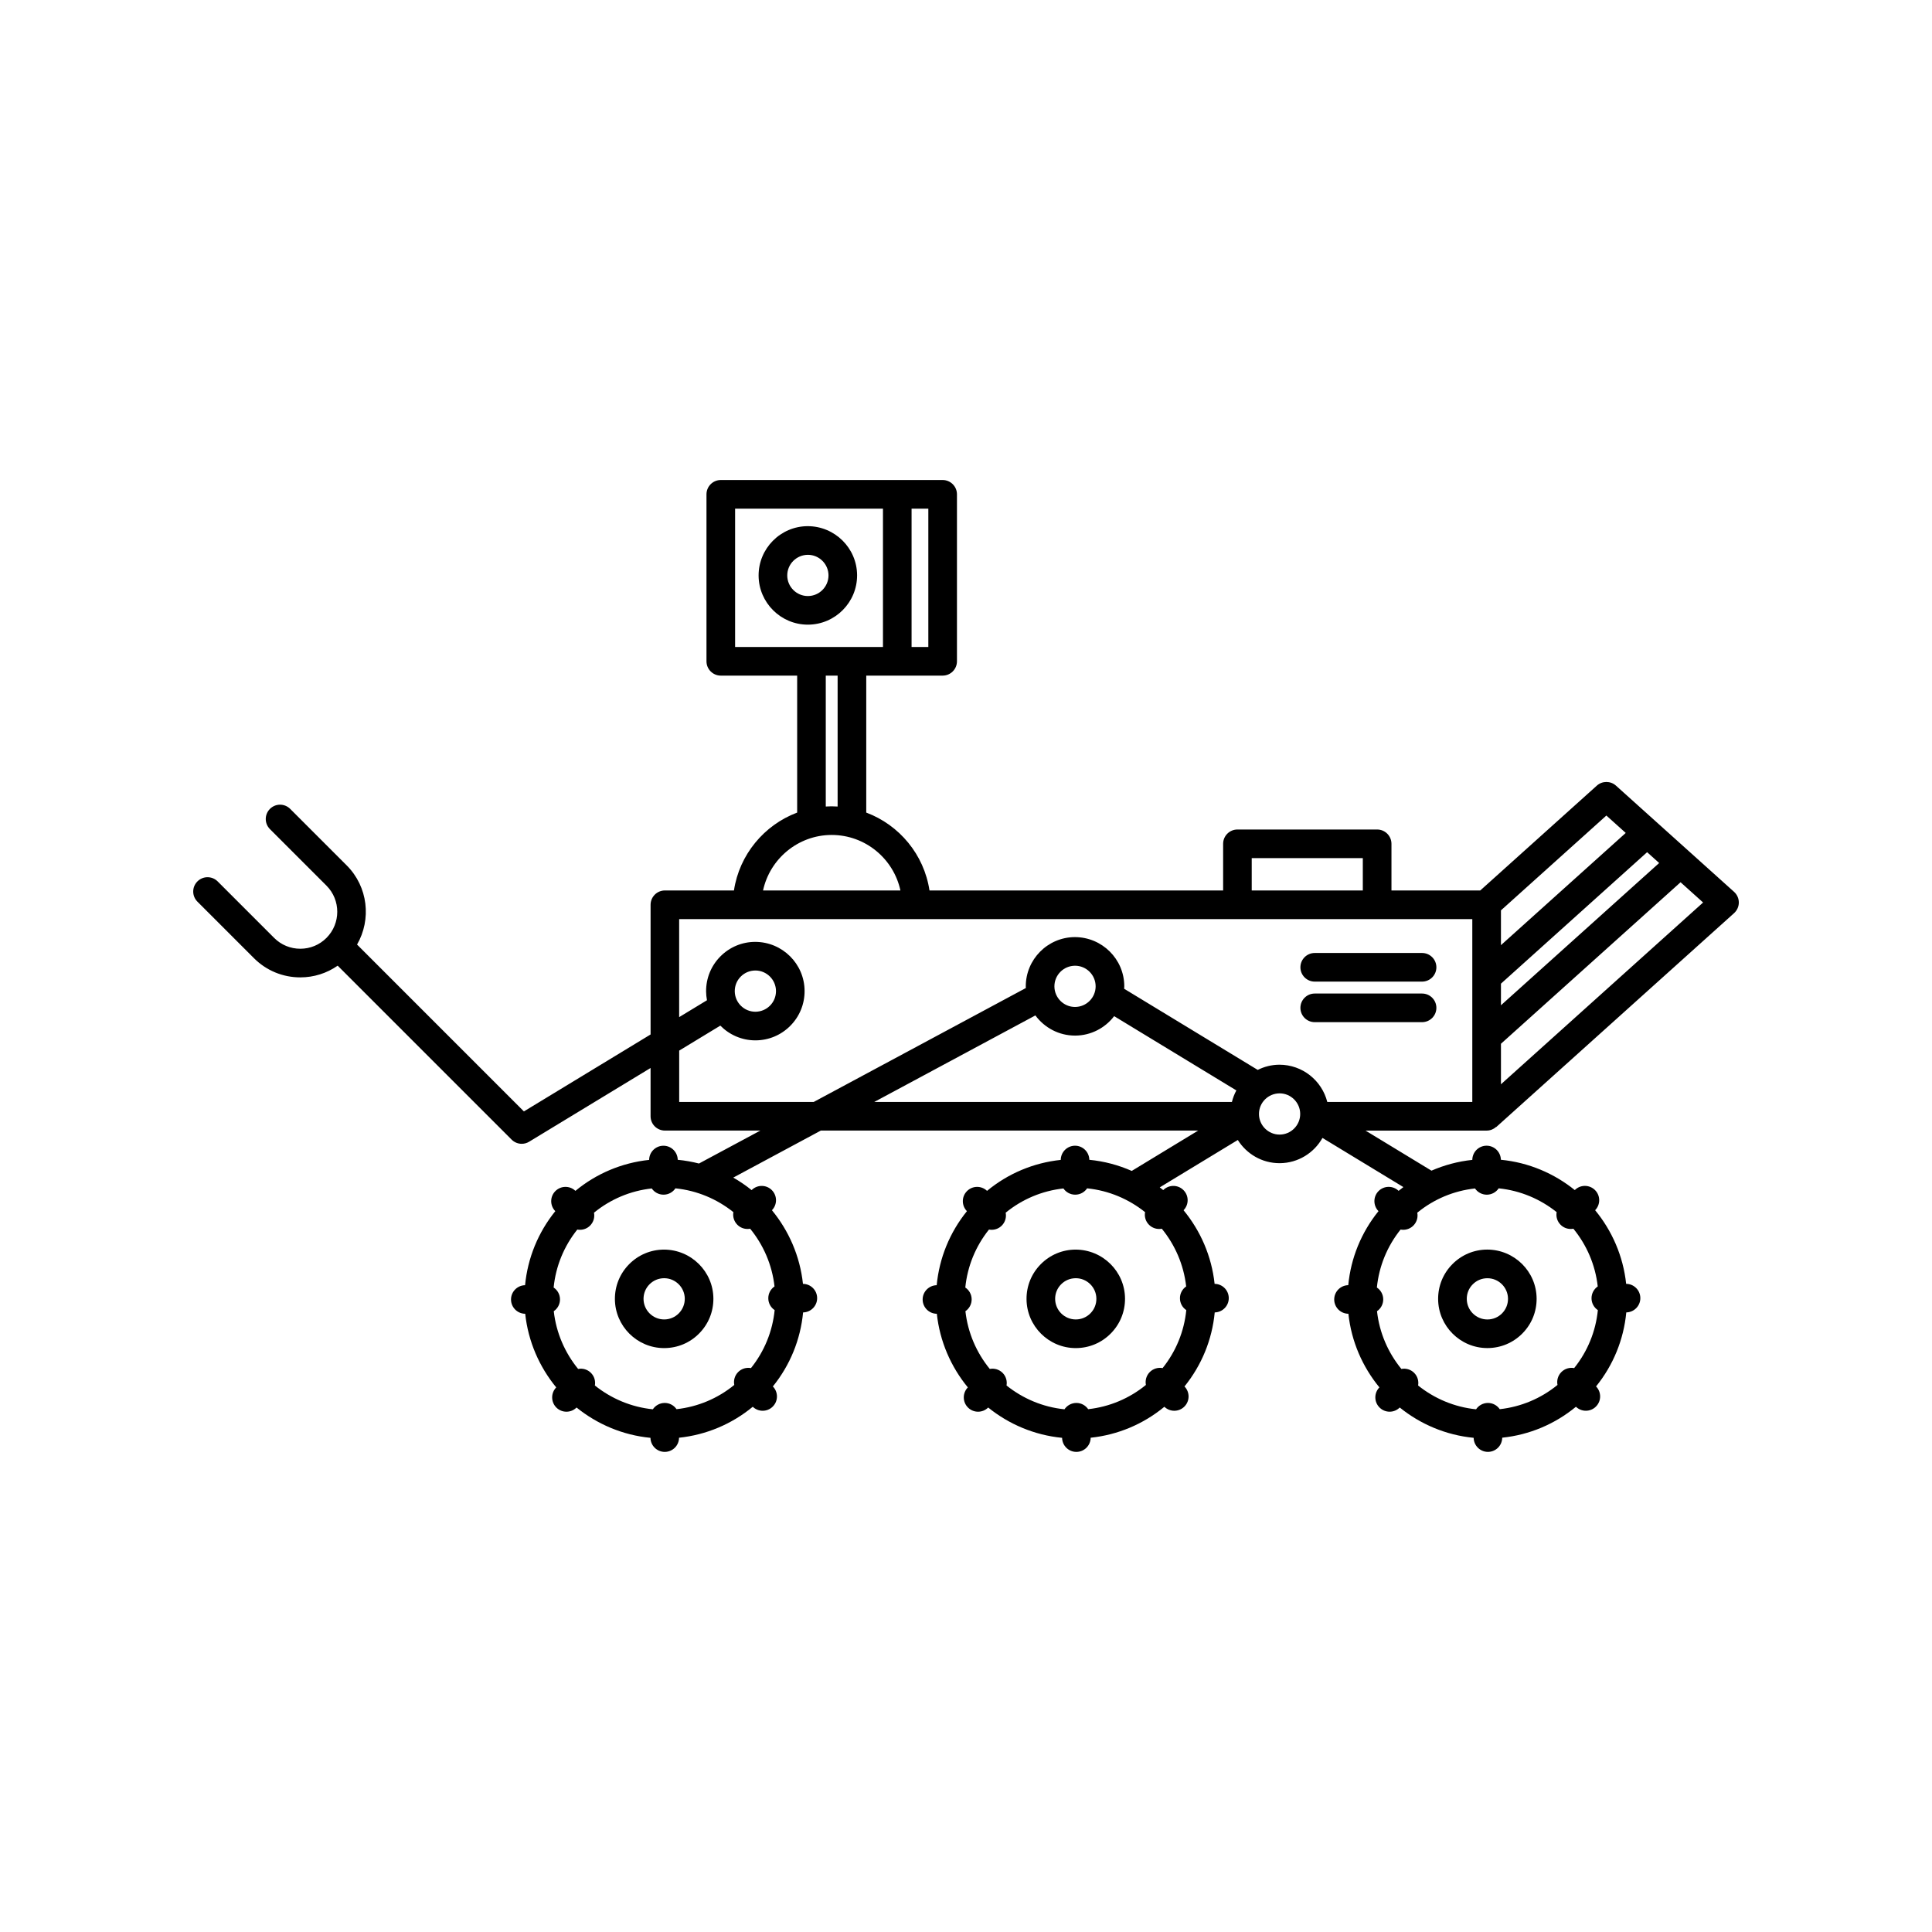 <svg xmlns="http://www.w3.org/2000/svg" xmlns:xlink="http://www.w3.org/1999/xlink" version="1.1" x="0px" y="0px" viewBox="910 550 100 100" enable-background="new 910 550 100 100" xml:space="preserve"><g><path d="M944.364,614.679c-0.681,0.003-1.32,0.271-1.799,0.755s-0.741,1.125-0.738,1.806c0.007,1.399,1.15,2.537,2.549,2.537h0.013   c0.681-0.004,1.319-0.271,1.798-0.756c0.479-0.483,0.741-1.125,0.738-1.806C946.918,615.816,945.774,614.679,944.364,614.679z    M945.134,617.979c-0.201,0.202-0.468,0.314-0.753,0.315h-0.005c-0.585,0-1.064-0.476-1.067-1.062   c-0.001-0.285,0.108-0.554,0.309-0.756c0.201-0.203,0.468-0.315,0.759-0.316c0.585,0,1.064,0.477,1.067,1.062   C945.445,617.507,945.335,617.775,945.134,617.979z"></path><path d="M965.669,614.679c-0.681,0.003-1.319,0.271-1.799,0.755c-0.479,0.483-0.741,1.125-0.737,1.806   c0.007,1.399,1.149,2.537,2.548,2.537h0.013c0.681-0.004,1.32-0.271,1.799-0.756c0.479-0.483,0.741-1.125,0.738-1.806   C968.224,615.816,967.08,614.679,965.669,614.679z M966.439,617.979c-0.2,0.202-0.468,0.314-0.753,0.315h-0.006   c-0.585,0-1.063-0.476-1.066-1.062c-0.002-0.285,0.108-0.554,0.309-0.756c0.2-0.203,0.468-0.315,0.759-0.316   c0.585,0,1.064,0.477,1.066,1.062C966.75,617.507,966.641,617.775,966.439,617.979z"></path><path d="M986.986,619.776h0.013c0.681-0.004,1.319-0.271,1.799-0.756c0.479-0.483,0.741-1.125,0.737-1.806   c-0.007-1.398-1.15-2.536-2.561-2.536c-0.682,0.003-1.32,0.271-1.799,0.755c-0.479,0.483-0.741,1.125-0.738,1.806   C984.444,618.639,985.588,619.776,986.986,619.776z M986.229,616.477c0.2-0.203,0.468-0.315,0.758-0.316   c0.586,0,1.064,0.477,1.067,1.062c0.001,0.285-0.108,0.554-0.309,0.757c-0.201,0.202-0.468,0.314-0.753,0.315h-0.006   c-0.585,0-1.064-0.476-1.066-1.062C985.918,616.947,986.027,616.679,986.229,616.477z"></path><path d="M980.679,608.519h6.271c0.188,0,0.357-0.072,0.488-0.188l0.006,0.006l12.312-11.073c0.155-0.141,0.245-0.341,0.245-0.551   c0-0.21-0.09-0.411-0.245-0.551l-6.114-5.498c-0.281-0.253-0.709-0.253-0.99,0l-6.034,5.426h-4.596v-2.414   c0-0.409-0.332-0.741-0.741-0.741h-7.232c-0.409,0-0.74,0.332-0.74,0.741v2.414H958.11c-0.28-1.858-1.562-3.391-3.273-4.031v-7.089   h3.954c0.409,0,0.741-0.332,0.741-0.741v-8.643c0-0.409-0.332-0.741-0.741-0.741h-11.483c-0.409,0-0.741,0.332-0.741,0.741v8.643   c0,0.409,0.332,0.741,0.741,0.741h3.953v7.089c-1.71,0.643-2.993,2.178-3.272,4.031h-3.574c-0.409,0-0.741,0.332-0.741,0.741v6.713   l-6.557,3.983l-8.636-8.637c0.749-1.298,0.573-2.988-0.536-4.097l-2.925-2.925c-0.29-0.29-0.758-0.29-1.048,0   c-0.289,0.29-0.289,0.758,0,1.047l2.925,2.925c0.746,0.747,0.746,1.96,0,2.707c-0.361,0.361-0.842,0.56-1.353,0.56   s-0.992-0.199-1.353-0.56l-2.925-2.925c-0.29-0.29-0.759-0.29-1.048,0c-0.29,0.289-0.29,0.758,0,1.047l2.925,2.925   c0.641,0.642,1.494,0.995,2.401,0.995c0.702,0,1.37-0.214,1.934-0.606l9.002,9.002c0.143,0.144,0.333,0.218,0.524,0.218   c0.132,0,0.265-0.035,0.384-0.108l6.285-3.816v2.498c0,0.409,0.332,0.741,0.741,0.741h4.942l-3.178,1.706   c-0.356-0.092-0.724-0.157-1.099-0.193c-0.007-0.403-0.335-0.728-0.74-0.728c-0.001,0-0.002,0-0.003,0   c-0.406,0.002-0.733,0.329-0.737,0.733c-1.407,0.149-2.724,0.702-3.816,1.603c-0.291-0.279-0.753-0.275-1.039,0.013   s-0.285,0.75-0.002,1.038c-0.89,1.101-1.43,2.424-1.565,3.832c-0.404,0.008-0.729,0.338-0.727,0.743s0.33,0.732,0.734,0.736   c0.155,1.438,0.733,2.749,1.606,3.811c-0.284,0.291-0.281,0.757,0.008,1.044c0.145,0.143,0.333,0.214,0.521,0.214   c0.189,0,0.378-0.072,0.523-0.217c1.069,0.863,2.387,1.43,3.826,1.569c0.007,0.403,0.335,0.728,0.739,0.728   c0.001,0,0.003,0,0.004,0c0.405-0.002,0.732-0.329,0.736-0.733c1.407-0.149,2.725-0.702,3.816-1.603   c0.144,0.138,0.328,0.207,0.512,0.207c0.191,0,0.381-0.073,0.526-0.22c0.285-0.288,0.285-0.75,0.002-1.038   c0.89-1.101,1.43-2.423,1.565-3.832c0.404-0.008,0.729-0.338,0.727-0.743s-0.33-0.732-0.734-0.736   c-0.154-1.437-0.733-2.749-1.606-3.811c0.284-0.291,0.281-0.757-0.008-1.044s-0.756-0.285-1.044,0.003   c-0.298-0.241-0.615-0.457-0.949-0.648l4.532-2.434h19.531l-3.438,2.089c-0.685-0.302-1.422-0.501-2.196-0.576   c-0.007-0.403-0.335-0.729-0.739-0.729c-0.001,0-0.003,0-0.004,0c-0.405,0.003-0.732,0.33-0.736,0.734   c-1.407,0.149-2.725,0.702-3.815,1.603c-0.291-0.279-0.754-0.275-1.039,0.013c-0.285,0.287-0.285,0.75-0.002,1.038   c-0.89,1.101-1.43,2.423-1.565,3.832c-0.404,0.008-0.729,0.338-0.727,0.743s0.33,0.732,0.734,0.736   c0.155,1.437,0.733,2.749,1.606,3.811c-0.284,0.291-0.281,0.757,0.008,1.043c0.145,0.144,0.333,0.215,0.521,0.215   c0.189,0,0.379-0.072,0.523-0.217c1.069,0.863,2.387,1.429,3.826,1.569c0.007,0.403,0.335,0.728,0.739,0.728   c0.001,0,0.003,0,0.004,0c0.405-0.002,0.732-0.33,0.736-0.733c1.406-0.149,2.725-0.702,3.815-1.603   c0.144,0.138,0.328,0.207,0.513,0.207c0.19,0,0.381-0.073,0.526-0.22c0.285-0.288,0.284-0.75,0.002-1.038   c0.89-1.101,1.431-2.424,1.565-3.832c0.404-0.008,0.729-0.338,0.727-0.743s-0.329-0.732-0.733-0.736   c-0.154-1.437-0.733-2.749-1.607-3.811c0.285-0.291,0.282-0.757-0.008-1.044c-0.289-0.287-0.756-0.285-1.044,0.002   c-0.06-0.048-0.119-0.094-0.18-0.141l4.04-2.453c0.452,0.72,1.25,1.201,2.159,1.201h0.012c0.95-0.005,1.776-0.532,2.211-1.307   l4.188,2.544c-0.084,0.063-0.166,0.128-0.247,0.195c-0.291-0.279-0.753-0.275-1.039,0.012c-0.285,0.288-0.284,0.751-0.002,1.039   c-0.89,1.101-1.431,2.423-1.565,3.831c-0.404,0.008-0.729,0.338-0.727,0.744c0.002,0.405,0.33,0.732,0.734,0.736   c0.154,1.437,0.732,2.749,1.605,3.81c-0.284,0.292-0.281,0.758,0.009,1.044c0.145,0.144,0.333,0.215,0.521,0.215   c0.189,0,0.378-0.072,0.522-0.217c1.069,0.863,2.387,1.429,3.826,1.569c0.008,0.403,0.336,0.728,0.739,0.728   c0.001,0,0.003,0,0.004,0c0.405-0.002,0.732-0.33,0.736-0.734c1.407-0.148,2.725-0.701,3.816-1.602   c0.143,0.137,0.327,0.207,0.512,0.207c0.19,0,0.382-0.073,0.526-0.22c0.285-0.288,0.285-0.75,0.003-1.039   c0.89-1.1,1.43-2.423,1.565-3.831c0.404-0.008,0.729-0.338,0.727-0.743s-0.33-0.733-0.734-0.736   c-0.154-1.438-0.732-2.75-1.606-3.811c0.284-0.291,0.281-0.758-0.008-1.044c-0.29-0.287-0.757-0.286-1.045,0.002   c-1.069-0.863-2.387-1.429-3.825-1.569c-0.008-0.403-0.336-0.728-0.74-0.728c-0.001,0-0.002,0-0.004,0   c-0.405,0.002-0.732,0.33-0.735,0.734c-0.736,0.077-1.446,0.268-2.114,0.558L980.679,608.519z M948.169,613.397   c0.145,0.143,0.333,0.214,0.521,0.214c0.046,0,0.093-0.004,0.138-0.013c0.682,0.834,1.135,1.862,1.261,2.987   c-0.196,0.135-0.324,0.36-0.322,0.615c0.001,0.255,0.131,0.479,0.329,0.611c-0.111,1.103-0.534,2.137-1.226,3.001   c-0.234-0.044-0.484,0.025-0.664,0.206c-0.18,0.182-0.246,0.434-0.2,0.666c-0.857,0.701-1.888,1.134-2.989,1.255   c-0.133-0.195-0.357-0.323-0.611-0.323c-0.001,0-0.002,0-0.003,0c-0.255,0.002-0.48,0.132-0.612,0.329   c-1.127-0.114-2.159-0.559-3-1.232c0.041-0.231-0.027-0.479-0.208-0.657c-0.18-0.178-0.428-0.244-0.659-0.2   c-0.682-0.835-1.135-1.863-1.261-2.988c0.196-0.134,0.324-0.359,0.322-0.615c-0.001-0.255-0.131-0.479-0.329-0.611   c0.111-1.103,0.534-2.137,1.226-3.001c0.045,0.009,0.091,0.013,0.137,0.013c0.191,0,0.382-0.073,0.526-0.219   c0.18-0.182,0.247-0.433,0.2-0.666c0.857-0.701,1.888-1.134,2.989-1.255c0.134,0.195,0.357,0.322,0.611,0.322   c0.001,0,0.002,0,0.003,0c0.256-0.001,0.48-0.131,0.612-0.328c1.127,0.114,2.159,0.559,3,1.232   C947.92,612.972,947.989,613.219,948.169,613.397z M969.475,613.397c0.145,0.143,0.333,0.214,0.521,0.214   c0.047,0,0.093-0.004,0.139-0.013c0.682,0.834,1.135,1.862,1.261,2.987c-0.196,0.135-0.324,0.36-0.322,0.615   c0.001,0.255,0.131,0.479,0.328,0.611c-0.11,1.103-0.533,2.137-1.226,3.001c-0.233-0.044-0.484,0.025-0.664,0.206   c-0.18,0.182-0.246,0.434-0.2,0.666c-0.857,0.701-1.888,1.134-2.988,1.255c-0.134-0.195-0.357-0.323-0.611-0.323   c-0.001,0-0.003,0-0.004,0c-0.255,0.002-0.479,0.132-0.612,0.329c-1.126-0.114-2.158-0.559-2.999-1.232   c0.041-0.231-0.027-0.479-0.207-0.657c-0.181-0.178-0.429-0.244-0.66-0.2c-0.682-0.835-1.135-1.863-1.261-2.988   c0.196-0.134,0.324-0.359,0.323-0.615c-0.001-0.255-0.131-0.479-0.329-0.611c0.111-1.103,0.534-2.137,1.226-3.001   c0.046,0.009,0.092,0.013,0.138,0.013c0.19,0,0.382-0.073,0.526-0.219c0.18-0.182,0.246-0.433,0.2-0.666   c0.857-0.701,1.888-1.134,2.989-1.255c0.133,0.195,0.357,0.322,0.61,0.322c0.002,0,0.003,0,0.004,0   c0.256-0.001,0.48-0.131,0.612-0.328c1.127,0.114,2.158,0.559,3,1.232C969.226,612.972,969.295,613.219,969.475,613.397z    M987.689,600.914l7.566-6.805l0.623,0.56l-8.189,7.364V600.914z M987.689,606.122v-2.097l9.297-8.36l1.166,1.048L987.689,606.122z    M993.146,592.212l1.002,0.901l-6.459,5.808v-1.801L993.146,592.212z M974.789,594.417h5.75v1.674h-5.75V594.417z M958.05,583.489   h-0.867v-7.161h0.867V583.489z M948.049,576.328h7.653v7.161h-7.653V576.328z M952.742,584.971h0.613v6.775   c-0.102-0.006-0.204-0.011-0.308-0.011c-0.008,0-0.016,0-0.023,0c-0.095,0-0.189,0.004-0.282,0.01V584.971z M953.031,593.217   c0.005,0,0.011,0,0.017,0c1.741,0,3.204,1.233,3.558,2.874h-7.111C949.845,594.46,951.299,593.226,953.031,593.217z    M945.155,607.037v-2.658l2.129-1.293c0.463,0.47,1.105,0.763,1.813,0.763h0.012c0.681-0.004,1.32-0.271,1.799-0.756   c0.479-0.483,0.741-1.125,0.737-1.806c-0.006-1.398-1.15-2.536-2.561-2.536c-0.681,0.003-1.319,0.271-1.799,0.755   c-0.479,0.484-0.741,1.125-0.738,1.807c0.001,0.156,0.018,0.31,0.046,0.459l-1.44,0.874v-5.073h41.053v9.464H978.7   c-0.279-1.105-1.282-1.928-2.481-1.928c-0.402,0.002-0.781,0.1-1.119,0.269l-6.914-4.2c0.002-0.046,0.007-0.091,0.007-0.138   c-0.007-1.398-1.15-2.536-2.562-2.536c-1.405,0.007-2.543,1.156-2.537,2.562c0,0.024,0.004,0.05,0.004,0.074l-10.981,5.897H945.155   z M948.031,601.305c-0.001-0.285,0.108-0.554,0.309-0.756c0.201-0.203,0.468-0.315,0.758-0.316c0.585,0,1.064,0.477,1.067,1.062   c0.001,0.284-0.108,0.553-0.309,0.756c-0.201,0.202-0.468,0.314-0.753,0.316h-0.005   C948.512,602.367,948.034,601.891,948.031,601.305z M966.71,601.048c0.003,0.588-0.474,1.069-1.062,1.072h-0.006   c-0.585,0-1.063-0.477-1.066-1.062c-0.003-0.588,0.474-1.069,1.066-1.072C966.229,599.985,966.707,600.462,966.71,601.048z    M963.591,602.558c0.465,0.631,1.211,1.044,2.052,1.044h0.013c0.82-0.004,1.548-0.399,2.012-1.006l6.326,3.844   c-0.102,0.187-0.179,0.387-0.231,0.598h-18.513L963.591,602.558z M976.236,608.726h-0.005c-0.586,0-1.064-0.477-1.067-1.062   c-0.003-0.588,0.474-1.069,1.067-1.072c0.585,0,1.064,0.477,1.067,1.062C977.301,608.241,976.825,608.723,976.236,608.726z    M986.346,611.514c0.133,0.195,0.357,0.323,0.611,0.323c0.001,0,0.002,0,0.003,0c0.256-0.002,0.48-0.132,0.612-0.329   c1.127,0.115,2.159,0.559,3,1.232c-0.042,0.231,0.027,0.479,0.207,0.657c0.145,0.143,0.333,0.214,0.521,0.214   c0.046,0,0.093-0.004,0.138-0.013c0.683,0.834,1.135,1.862,1.261,2.987c-0.195,0.135-0.323,0.36-0.322,0.615   s0.131,0.479,0.328,0.612c-0.11,1.102-0.533,2.136-1.226,3c-0.233-0.044-0.483,0.025-0.663,0.206   c-0.18,0.182-0.247,0.434-0.2,0.666c-0.857,0.701-1.889,1.134-2.989,1.255c-0.133-0.194-0.357-0.323-0.611-0.323   c-0.001,0-0.002,0-0.003,0c-0.256,0.002-0.48,0.132-0.612,0.329c-1.127-0.114-2.159-0.559-3-1.232   c0.041-0.231-0.027-0.479-0.207-0.657c-0.18-0.178-0.428-0.244-0.659-0.2c-0.683-0.835-1.136-1.863-1.261-2.988   c0.195-0.134,0.323-0.359,0.322-0.615c-0.001-0.255-0.132-0.479-0.329-0.611c0.111-1.103,0.534-2.137,1.227-3.001   c0.045,0.009,0.091,0.013,0.137,0.013c0.191,0,0.382-0.073,0.526-0.219c0.18-0.182,0.247-0.433,0.201-0.666   C984.214,612.067,985.245,611.635,986.346,611.514z"></path><path d="M951.802,577.234c-1.405,0.007-2.543,1.156-2.537,2.561c0.007,1.399,1.15,2.537,2.549,2.537h0.012   c1.405-0.007,2.543-1.156,2.537-2.562C954.356,578.372,953.213,577.234,951.802,577.234z M951.82,580.851h-0.005   c-0.586,0-1.064-0.477-1.067-1.062c-0.002-0.588,0.474-1.069,1.068-1.072c0.585,0,1.064,0.477,1.067,1.062   C952.884,580.367,952.408,580.848,951.82,580.851z"></path><path d="M978.05,600.808h5.556c0.409,0,0.741-0.332,0.741-0.741s-0.332-0.741-0.741-0.741h-5.556c-0.409,0-0.741,0.332-0.741,0.741   S977.641,600.808,978.05,600.808z"></path><path d="M978.05,602.907h5.556c0.409,0,0.741-0.332,0.741-0.741s-0.332-0.741-0.741-0.741h-5.556c-0.409,0-0.741,0.332-0.741,0.741   S977.641,602.907,978.05,602.907z"></path></g></svg>